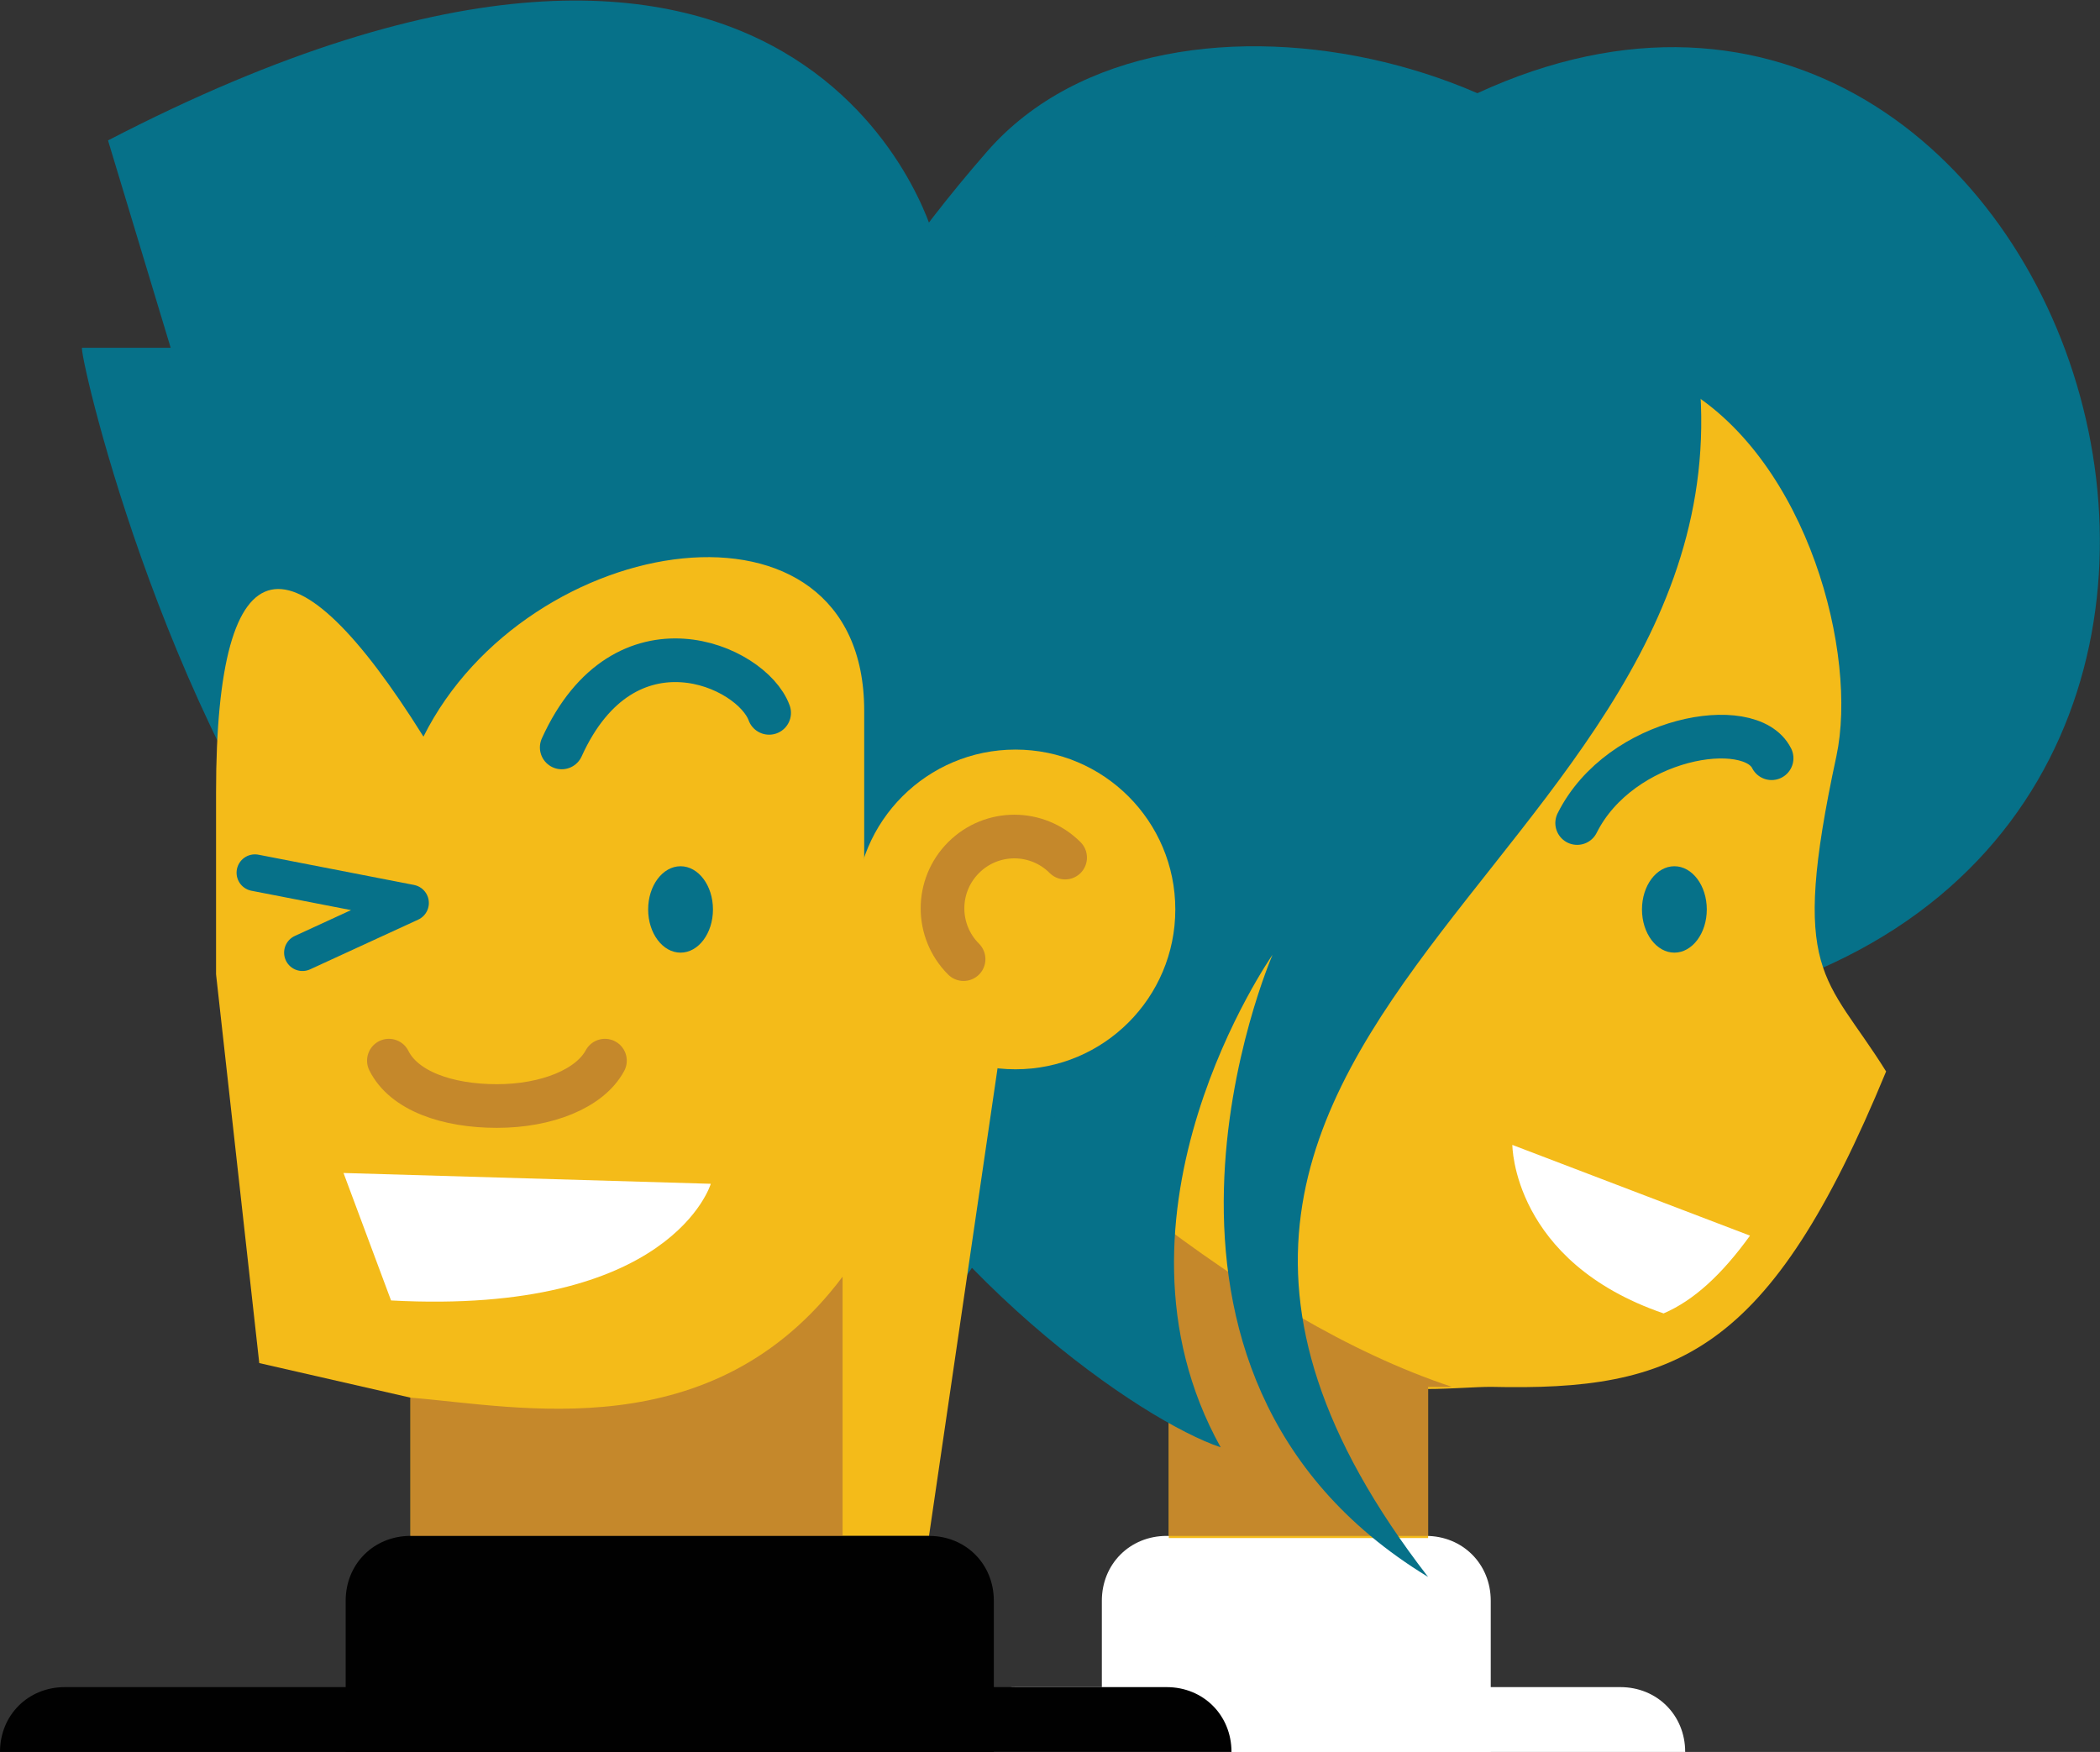 <?xml version="1.0" encoding="utf-8"?>
<!-- Generator: Adobe Illustrator 16.0.0, SVG Export Plug-In . SVG Version: 6.00 Build 0)  -->
<!DOCTYPE svg PUBLIC "-//W3C//DTD SVG 1.1//EN" "http://www.w3.org/Graphics/SVG/1.1/DTD/svg11.dtd">
<svg version="1.1" id="Layer_1" xmlns="http://www.w3.org/2000/svg" xmlns:xlink="http://www.w3.org/1999/xlink" x="0px" y="0px"
	 width="97.2px" height="81.1px" viewBox="0 0 97.2 81.1" enable-background="new 0 0 97.2 81.1" xml:space="preserve">
<rect x="0" y="0" width="97.2" height="81.1" fill="#333333" stroke="none"/>
<g>
	<g>
		<g>
			<g>
				<path fill="#067189" d="M82.9,45.4C111.7,34.6,92.7-12.9,63.7,7"/>
				<path fill="#FFFFFF" d="M69,81.1v-7c0-1.7-1.3-3-3-3H54c-1.7,0-3,1.3-3,3v7"/>
				<path fill="#F4BB19" d="M85,35c1-4.7-1.3-13.6-7-17c-5.7-3.4-24,0-24,0v12.2h5v9.3c-1-1.4-2.4-2.3-2.9-2.3l-13,17
					c-1.7,0,11,1,11,9v8h12v-6.9c1,0,2.2-0.1,2.9-0.1c8.6,0.2,12.9-1.5,18.3-14.6C84.5,45.1,82.8,45.2,85,35z"/>
				<g>
					<path fill="#C5882B" d="M68.9,64.1c-0.2,0-0.4,0-0.6,0C68.5,64.1,68.7,64.1,68.9,64.1L68.9,64.1L68.9,64.1z"/>
					<path fill="#C5882B" d="M53,56.1c-2-1.6-6.7-4.9-7.9-4.7l-2,2.7c-1.7,0,11,1,11,9v8h12v-6.9c0.3,0,0.7,0,1.1,0
						C62.4,62.6,57.7,59.7,53,56.1z"/>
				</g>
				<path fill="#067189" d="M78.1,14.2c6,25.2-32.4,32.4-12,58.8c-15.6-9.5-7.2-28.8-7.2-28.8s-8.4,12-2.4,22.8
					c-7.2-2.4-39.7-26.9-10.8-60C54.1-2.6,75.5,3.2,78.1,14.2z"/>
			</g>
		</g>
		<path fill="#FFFFFF" d="M78,81.1c0-1.7-1.3-3-3-3H47c-1.7,0-3,1.3-3,3"/>
		<path fill="#FFFFFF" d="M81,57.2l-11-4.2c0,0,0,5.4,7,7.8C78.4,60.2,79.7,59,81,57.2z"/>
	</g>
	<ellipse fill="#067189" cx="77.5" cy="42.1" rx="1.5" ry="2"/>
	<path fill="none" stroke="#067189" stroke-width="2.021" stroke-linecap="round" stroke-miterlimit="10" d="M73,38.1c2-4,8-5,9-3"
		/>
</g>
<g>
	<g>
		<g>
			<path fill="#067189" d="M44,60.1c13.7-18.7,11.7-51,12.4-50.4l-6,3.6l-1.2-7.2l-6,4.8c0,0-5.8-21.2-38.2-4.4l2.9,9.6H3.8
				c-0.2,0,3.5,16.7,12,27.6"/>
			<path fill="#F4BB19" d="M44,40.1h-4c0-2,0-4.1,0-7.2c0-10.8-15.6-8.4-20.4,1.2c-6-9.6-9.6-9.4-9.6,2.6c0,3.9,0,6,0,7.1
				c0,1.3,0,1.3,0,1.3l2,18l7,1.6v6.4h24l4-27.3C47,41.7,45.7,40.1,44,40.1z"/>
			<path fill="#C5882B" d="M19,64.7c5,0.4,14,2.4,20-5.6v15H19V64.7z"/>
			<ellipse fill="#067189" cx="31.5" cy="42.1" rx="1.5" ry="2"/>
			<circle fill="#F4BB19" cx="47" cy="42.1" r="7.4"/>
			<path fill="none" stroke="#C5882B" stroke-width="2.021" stroke-linecap="round" stroke-miterlimit="10" d="M49.3,39.7
				c-1.3-1.3-3.4-1.3-4.7,0c-1.3,1.3-1.3,3.4,0,4.7"/>
		</g>
		<path fill="#010101" d="M46,81.1v-7c0-1.7-1.3-3-3-3H19c-1.7,0-3,1.3-3,3v7"/>
		<path fill="none" stroke="#067189" stroke-width="2.021" stroke-linecap="round" stroke-miterlimit="10" d="M26,34.6
			c2.9-6.4,8.8-3.8,9.6-1.6"/>
		<g>
			<g>
				<path fill="#010101" d="M57,81.1c0-1.7-1.3-3-3-3H3c-1.7,0-3,1.3-3,3"/>
			</g>
		</g>
		<ellipse fill="#F4BB19" cx="22" cy="45.1" rx="4.6" ry="2.4"/>
	</g>
	<path fill="#FFFFFF" d="M15.9,54.3l17,0.5c0,0-1.8,6.1-14.8,5.4"/>
	<path fill="none" stroke="#C5882B" stroke-width="2.021" stroke-linecap="round" stroke-miterlimit="10" d="M18,49.1
		c0.7,1.4,2.7,2.1,5,2.1s4.3-0.8,5-2.1"/>
	
		<polyline fill="none" stroke="#067189" stroke-width="1.7" stroke-linecap="round" stroke-linejoin="round" stroke-miterlimit="10" points="
		11.8,40.4 19,41.8 14,44.1 	"/>
</g>
</svg>
